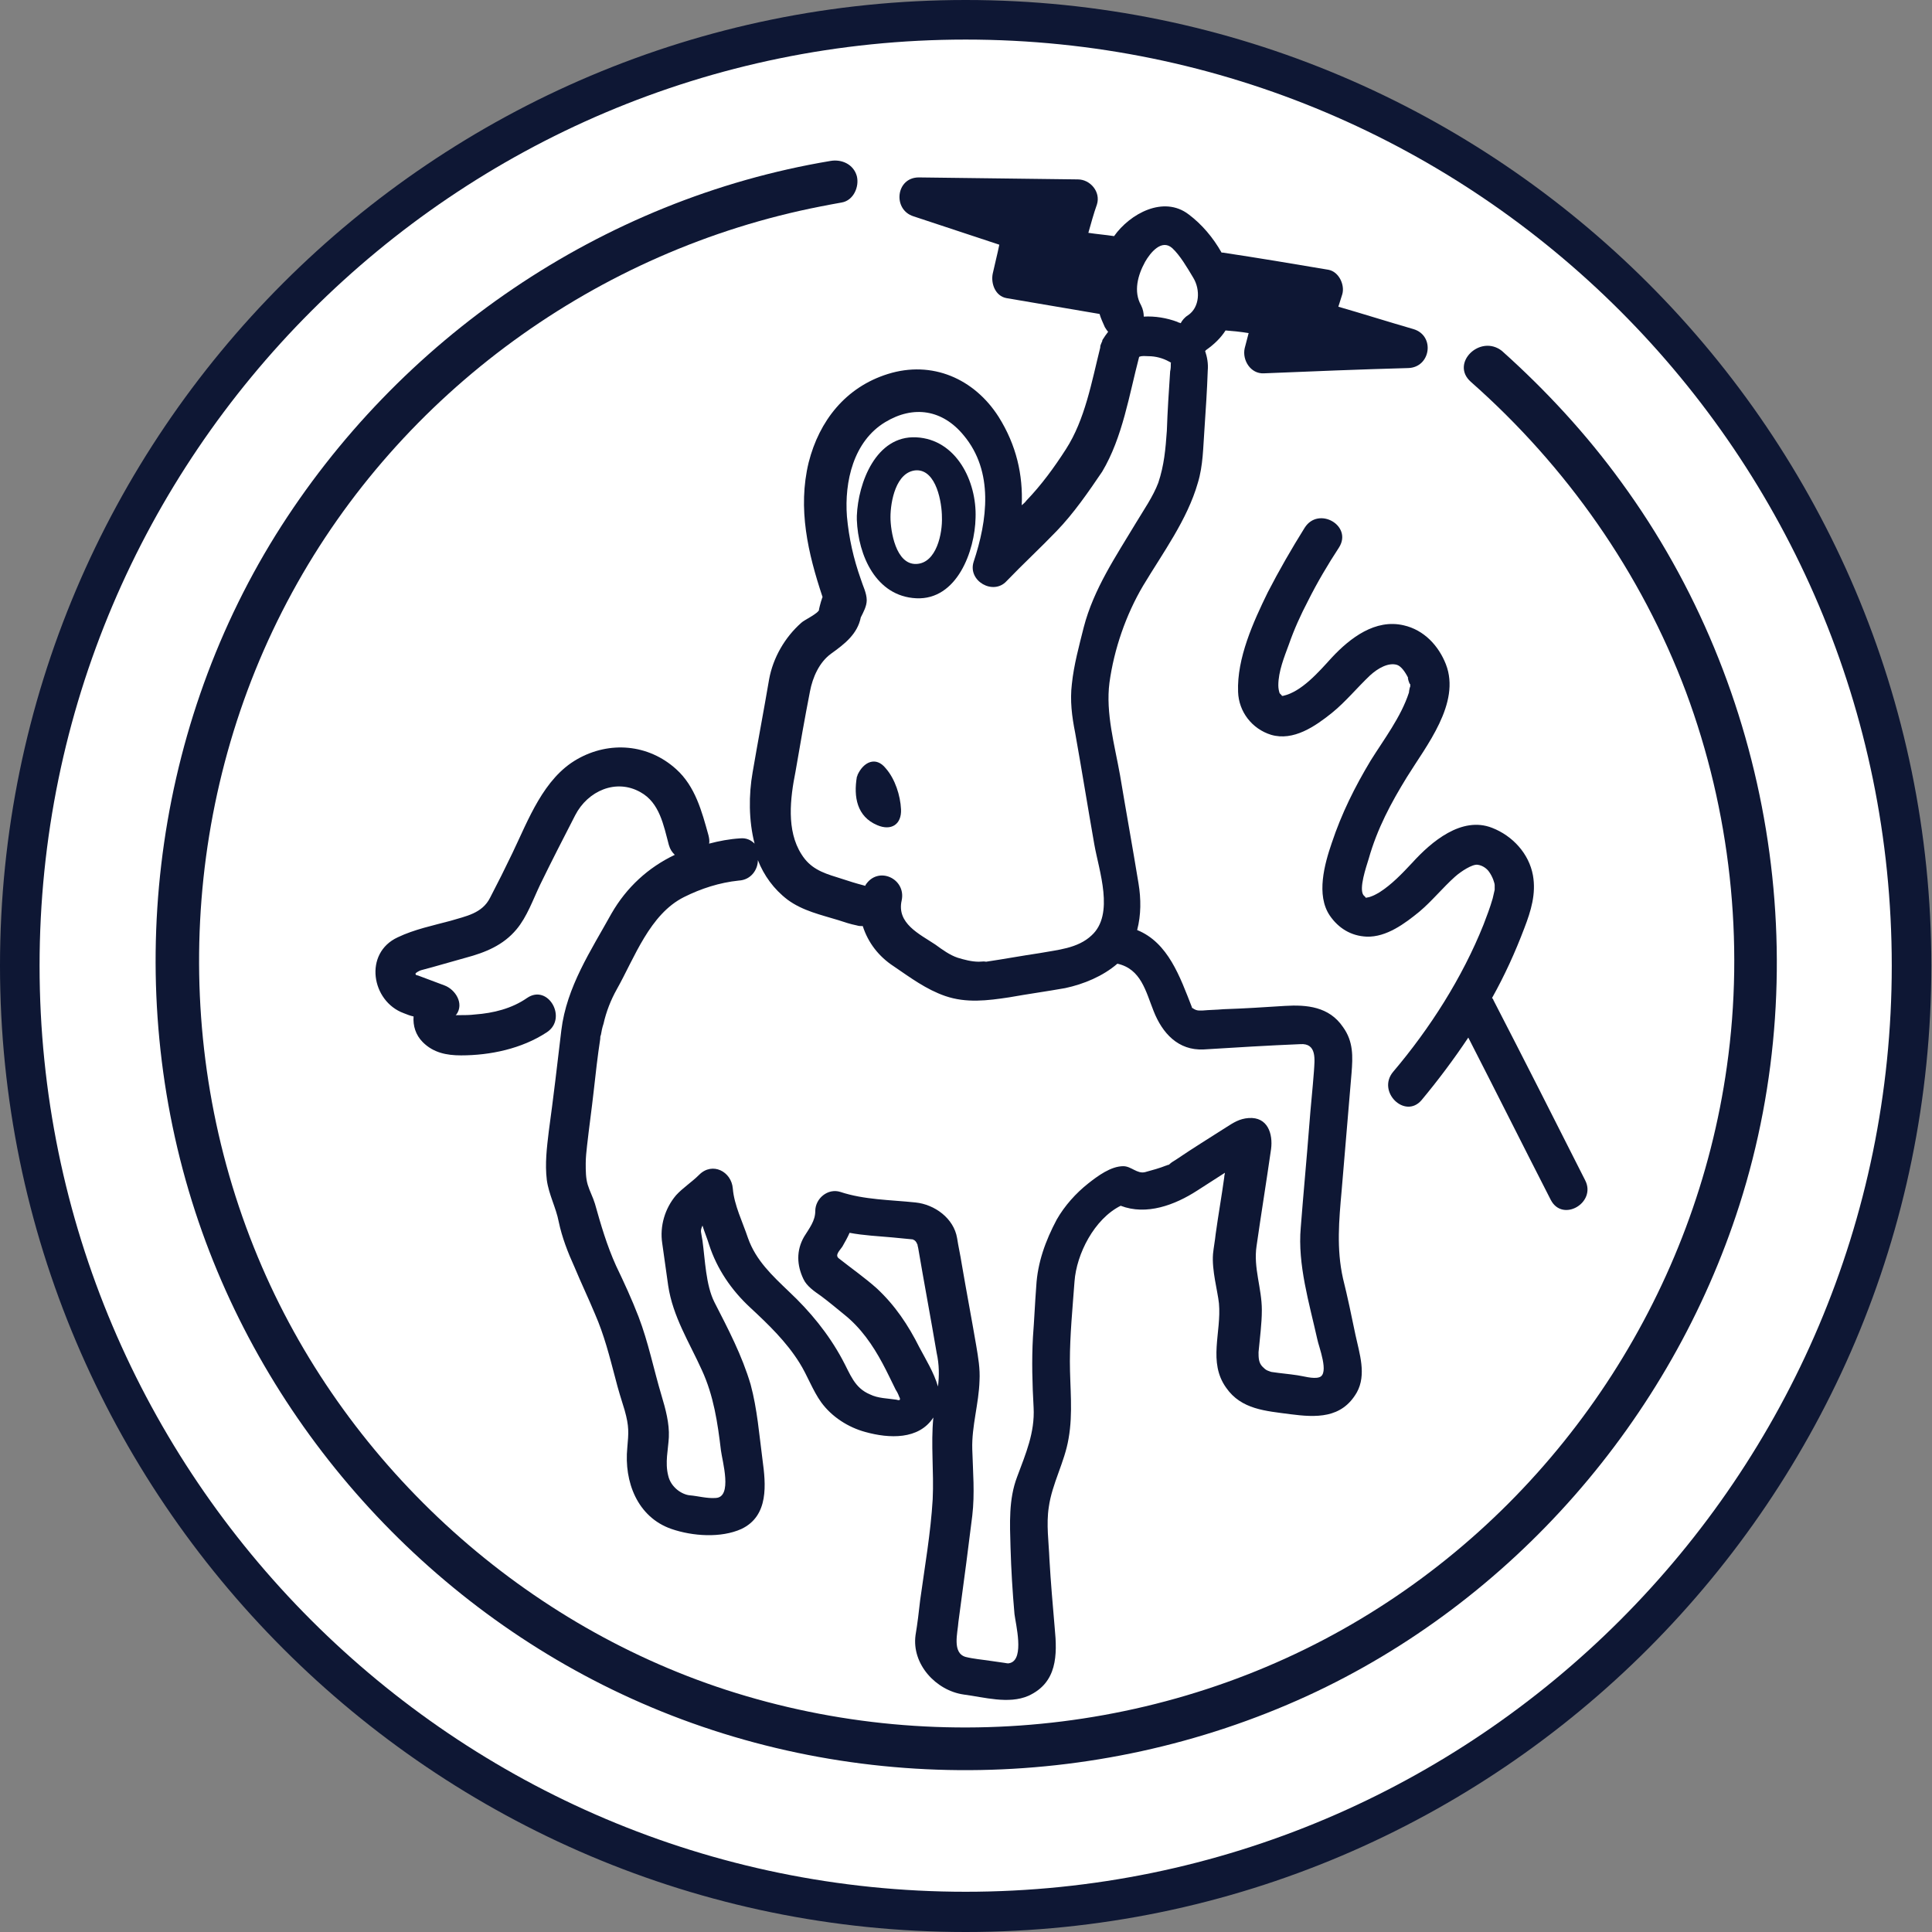 <?xml version="1.0" encoding="utf-8"?>
<!-- Generator: Adobe Illustrator 19.0.1, SVG Export Plug-In . SVG Version: 6.00 Build 0)  -->
<!DOCTYPE svg PUBLIC "-//W3C//DTD SVG 1.1//EN" "http://www.w3.org/Graphics/SVG/1.1/DTD/svg11.dtd">
<svg version="1.1" id="レイヤー_1" xmlns="http://www.w3.org/2000/svg" xmlns:xlink="http://www.w3.org/1999/xlink" x="0px"
	 y="0px" viewBox="0 0 292.9 292.9" enable-background="new 0 0 292.9 292.9" xml:space="preserve">
<rect x="0" y="0" width="292.9" height="292.9" fill="#808080" stroke="none"/>
<circle fill="#FFFFFF" cx="146.4" cy="146.4" r="143.4"/>
<g id="XMLID_1_">
	<path id="XMLID_18_" fill="#0E1734" d="M223,57.9c14.5,12.8,25.8,28.9,32.6,47c6.7,18,8.9,37.8,6.2,56.8
		c-4.7,33.5-24.2,63.8-52.7,82c-29.2,18.7-66,23.2-99,12.5c-31.7-10.3-58.2-34.8-71-65.6c-13.5-32.4-11.6-70,5.2-100.8
		c16.5-30.3,46.3-51.9,80.1-58.5c1-0.2,2.1-0.4,3.2-0.6c1.8-0.3,2.7-2.4,2.3-4c-0.5-1.8-2.3-2.6-4-2.3
		c-34.7,5.8-65.5,26.9-84.1,56.7c-18.9,30.4-23.3,68.6-12.2,102.6c10.6,32.5,35,59.7,66.1,73.8c32.4,14.7,70.2,14.4,102.5-0.4
		c31.1-14.3,55.1-41.9,65.5-74.4c11.8-36.9,4.9-78.4-17.9-109.6c-5.3-7.3-11.4-13.9-18.1-19.9C224.4,50.6,219.8,55.1,223,57.9
		L223,57.9z"/>
	<g id="XMLID_2_">
		<path id="XMLID_17_" fill="#0E1734" d="M130,117.5C130,117.5,130,117.5,130,117.5c0,0.2-0.1,0.2-0.1,0.3c-0.5,3,0,6,3.1,7.3
			c2.1,0.9,3.7-0.1,3.6-2.4c-0.1-2.1-0.9-4.6-2.3-6.2C132.8,114.6,130.9,115.5,130,117.5z"/>
		<path id="XMLID_13_" fill="#0E1734" d="M213.3,117.8c2.9-4.7,8.2-11.2,5.9-17.1c-1.1-2.8-3.3-5.2-6.4-5.9c-4.3-1-8.1,1.9-10.9,4.9
			c-2,2.2-4.6,5.2-7.4,5.8c0,0-0.1,0-0.1,0c0,0,0,0,0,0c0,0,0,0,0,0c0,0,0,0,0,0c0,0-0.1,0-0.1-0.1c-0.1-0.1-0.2-0.2-0.3-0.3
			c-0.1-0.3-0.2-0.7-0.2-1.2c0-2.1,0.9-4.3,1.6-6.2c0.8-2.3,1.8-4.5,2.9-6.6c1.4-2.8,3-5.5,4.7-8.1c2.1-3.3-3.1-6.3-5.2-3
			c-2,3.2-3.9,6.5-5.6,9.8c-2.2,4.5-4.7,10-4.5,15.1c0.1,3,2.1,5.6,5,6.5c3.4,1,6.7-1.3,9.2-3.3c2.1-1.7,3.8-3.8,5.8-5.7
			c1.2-1.1,2.8-2,4.1-1.6c0.6,0.2,1.2,1,1.7,2c-0.2-0.3,0.2,1.1,0.3,0.9c0,0.2,0,0.3,0,0.5c0-0.4-0.2,0.6-0.2,0.8
			c-1.2,3.7-3.8,7.1-5.8,10.3c-2.4,4-4.4,8-5.9,12.5c-1.1,3.2-2.4,7.9-0.3,11c1.3,1.9,3.2,3.1,5.6,3.2c3,0.1,5.8-2,8-3.8
			c1.9-1.6,3.5-3.6,5.4-5.3c0.9-0.8,2.6-1.9,3.4-1.8c0.8,0.1,1.4,0.6,1.7,1c0.6,0.8,0.9,1.8,0.9,2.1c0,0.1,0,0.6,0,0.7
			c-0.1,0.4-0.2,0.9-0.3,1.3c-0.4,1.4-0.9,2.7-1.4,4c-3.2,8-8.1,15.7-13.7,22.3c-2.5,3,1.8,7.2,4.3,4.3c2.5-3,4.9-6.2,7.1-9.5
			c4.2,8.2,8.3,16.4,12.5,24.6c1.8,3.5,7,0.4,5.2-3c-4.6-9.1-9.2-18.2-13.9-27.3c0-0.1-0.1-0.2-0.2-0.3c1.9-3.4,3.5-6.9,4.9-10.6
			c1-2.6,1.8-5.2,1.3-8c-0.6-3.3-3.1-6-6.2-7.2c-4.6-1.8-9.2,2.1-12.1,5.3c-1.5,1.6-3.1,3.3-5,4.5c-0.7,0.4-0.9,0.5-1.5,0.7
			c-0.1,0-0.4,0.1-0.5,0.1c0,0,0,0,0,0c0,0,0,0,0,0c0,0-0.1,0-0.1-0.1c-0.1-0.1-0.2-0.2-0.3-0.3c0,0,0,0,0,0c-0.7-1,0.4-4.2,0.8-5.5
			C208.8,125.6,210.9,121.7,213.3,117.8z M207.4,135.9c-0.1,0-0.2,0-0.2,0c0,0,0,0,0,0C207.2,135.9,207.3,135.9,207.4,135.9z
			 M206.7,135.6C206.7,135.6,206.8,135.6,206.7,135.6C206.8,135.6,206.7,135.6,206.7,135.6L206.7,135.6z"/>
		<path id="XMLID_6_" fill="#0E1734" d="M166.9,52.2c-0.1,0.2-0.1,0.4-0.1,0.5c-1.3,5.2-2.3,10.9-5.2,15.4c-1.8,2.8-3.7,5.4-6,7.8
			c-0.2,0.3-0.5,0.5-0.7,0.7c0.2-4.6-0.8-9.1-3.5-13.4c-3.7-5.8-10.1-8.6-16.8-6.5c-6.4,2-10.4,7.1-12,13.4
			c-1.7,7-0.1,13.8,2.1,20.4c0,0.1-0.1,0.2-0.1,0.3c-0.1,0.2-0.6,2.1-0.4,1.6c-0.1,0.6-2.3,1.6-2.7,2c-2.5,2.2-4.3,5.3-4.9,8.6
			c-0.8,4.7-1.7,9.4-2.5,14.1c-0.6,3.4-0.6,7.3,0.3,10.8c-0.5-0.5-1.2-0.9-2.2-0.8c-1.6,0.1-3.2,0.4-4.7,0.8c0.1-0.4,0-0.9-0.1-1.3
			c-1-3.6-2-7.4-4.9-10c-4.2-3.8-10.1-4.3-15-1.5c-5.1,2.9-7.4,9.2-9.8,14.2c-1.1,2.3-2.2,4.5-3.4,6.8c-1.2,2.4-3.7,2.8-6,3.5
			c-2.6,0.7-5.5,1.3-8,2.5c-5.2,2.4-4,9.7,0.9,11.5c0.5,0.2,1,0.4,1.5,0.5c-0.1,1.4,0.3,2.8,1.4,3.9c1.6,1.6,3.6,2,5.8,2
			c4.4,0,9.2-1,13-3.5c3.2-2.1,0.2-7.4-3-5.2c-2.3,1.6-5.1,2.3-7.9,2.5c-0.8,0.1-1.6,0.1-2.3,0.1c-0.2,0-0.4,0-0.6,0
			c0,0,0-0.1,0.1-0.1c1.2-1.7-0.2-3.8-1.8-4.4c-1.3-0.5-2.7-1-4-1.5c-0.4-0.1-0.4-0.1-0.4-0.3c0-0.1,0.5-0.4,0.8-0.5
			c2.3-0.6,4.6-1.3,6.8-1.9c3-0.8,5.7-1.9,7.7-4.3c1.6-1.9,2.5-4.5,3.6-6.8c1.7-3.5,3.5-7,5.3-10.5c1.9-3.7,6.2-5.6,9.9-3.5
			c2.9,1.6,3.5,5,4.3,8c0.2,0.7,0.5,1.1,0.9,1.5c-4,1.9-7.3,4.9-9.6,8.9c-3.1,5.6-6.8,11.1-7.6,17.7c-0.6,5.1-1.2,10.2-1.9,15.3
			c-0.3,2.5-0.6,4.9-0.3,7.4c0.3,2.2,1.4,4.2,1.8,6.3c0.5,2.4,1.4,4.7,2.4,6.9c1,2.4,2.1,4.7,3.1,7.1c1.4,3.2,2.2,6.4,3.1,9.8
			c0.4,1.6,0.9,3.2,1.4,4.8c0.7,2.5,0.6,3.4,0.4,5.7c-0.5,5.1,1.5,10.5,6.7,12.3c3.2,1.1,7.5,1.4,10.6,0c4.2-2,3.7-6.8,3.2-10.5
			c-0.5-3.8-0.8-7.7-1.8-11.4c-1.3-4.4-3.4-8.4-5.5-12.5c-1.3-2.6-1.4-6.4-1.8-9.3c-0.2-1.4-0.4-1.4,0-2.3c0.3,1,0.7,1.9,1,2.9
			c1.2,3.7,3.4,6.9,6.2,9.5c2.8,2.6,5.5,5.2,7.5,8.4c1.2,1.9,2,4.2,3.3,6c1.6,2.2,4.1,3.8,6.7,4.5c3.6,1,8.1,1.2,10.3-2.2
			c-0.4,4.1,0.1,8.2-0.1,12.4c-0.3,5.1-1.2,10.2-1.9,15.3c-0.2,1.8-0.4,3.5-0.7,5.3c-0.6,4.4,3.1,8.4,7.3,9c3.1,0.4,6.8,1.5,9.8,0.2
			c4.4-2,4.4-6.2,4-10.3c-0.3-3.5-0.6-6.9-0.8-10.4c-0.1-2.6-0.5-5.3-0.1-7.9c0.5-3.6,2.4-6.8,3-10.4c0.7-3.9,0.2-7.8,0.2-11.7
			c0-4,0.4-8,0.7-12.1c0.3-4.2,3-9.5,7-11.5c3.9,1.5,8.2-0.1,11.6-2.3c1.4-0.9,2.8-1.8,4.2-2.7c0,0.2-0.1,0.4-0.1,0.7
			c-0.4,2.9-0.9,5.7-1.3,8.6c-0.1,1-0.3,2-0.4,3c-0.2,2.5,0.7,5.6,0.9,7.5c0.4,4.4-1.7,8.9,1.1,12.8c2.3,3.3,6,3.5,9.7,4
			c3.9,0.5,7.8,0.7,10.1-3.3c1.5-2.7,0.4-5.9-0.2-8.7c-0.6-2.9-1.2-5.8-1.9-8.6c-1-4.5-0.6-8.8-0.2-13.3c0.5-5.9,1-11.9,1.5-17.8
			c0.2-2.5,0.3-4.8-1.3-7c-2.1-3.1-5.5-3.4-8.8-3.2c-3.1,0.2-6.2,0.4-9.3,0.5c-1.1,0.1-2.1,0.1-3.2,0.2c-0.2,0-0.3,0-0.5,0
			c-0.3,0-0.6-0.1-0.9-0.3c-0.1-0.1-0.2-0.1-0.2-0.1c0,0,0-0.1,0-0.1c-1.8-4.6-3.6-9.8-8.3-11.7c0.6-2.3,0.6-4.7,0.2-7.1
			c-0.9-5.5-1.9-11-2.8-16.4c-0.8-4.5-2.2-9.4-1.6-14c0.7-5.1,2.5-10.3,5.1-14.7c3-5,6.7-10,8.3-15.6c0.8-2.6,0.8-5.4,1-8.1
			c0.2-3,0.4-5.9,0.5-8.9c0.1-1.1-0.1-2.1-0.4-3c0,0,0.1,0,0.1-0.1c1.3-0.9,2.3-1.9,3-3c1.2,0.1,2.3,0.2,3.5,0.4
			c-0.2,0.8-0.4,1.5-0.6,2.3c-0.4,1.8,0.9,3.9,2.9,3.8c7.3-0.3,14.6-0.6,21.9-0.8c3.4-0.1,4.1-4.9,0.8-5.9
			c-3.8-1.1-7.6-2.3-11.4-3.4c0.2-0.6,0.4-1.3,0.6-1.9c0.4-1.4-0.5-3.4-2.1-3.7c-5.3-0.9-10.7-1.8-16-2.6c-0.1,0-0.1,0-0.2,0
			c-1.3-2.3-3-4.3-5-5.8c-3.8-2.9-8.9-0.1-11.3,3.3c-1.3-0.2-2.6-0.3-3.9-0.5c0.4-1.4,0.8-2.9,1.3-4.3c0.6-1.9-1-3.8-2.9-3.8
			c-8-0.1-16.1-0.2-24.1-0.3c-3.5,0-4,4.9-0.8,5.9c4.3,1.4,8.7,2.9,13,4.3c-0.3,1.5-0.7,3-1,4.4c-0.3,1.5,0.4,3.4,2.1,3.7
			c4.7,0.8,9.4,1.6,14.1,2.4c0.2,0.7,0.5,1.3,0.8,2c0.2,0.3,0.3,0.5,0.5,0.7c-0.3,0.4-0.6,0.8-0.9,1.3
			C167.2,51.6,167,51.9,166.9,52.2z M91.3,156.5c0-0.1,0-0.3,0,0.2C91.3,156.6,91.3,156.5,91.3,156.5z M142.2,210.2
			c-0.6-2.1-1.9-4.2-2.8-5.9c-1.7-3.4-3.7-6.4-6.5-9c-1.8-1.6-3.8-3-5.7-4.5c-0.7-0.5,0.1-1.2,0.5-1.8c0.4-0.7,0.8-1.4,1.1-2.1
			c2.1,0.4,4.3,0.5,6.5,0.7c1,0.1,2.1,0.2,3.1,0.3c0,0,0.1,0.1,0.2,0.1c0.3,0.2,0.4,0.5,0.5,0.7c0,0.2,0.1,0.4,0.1,0.5
			c0.9,5.3,1.9,10.6,2.8,15.9C142.4,206.9,142.4,208.6,142.2,210.2z M169.4,146.1c3.6,0.8,4.3,4.2,5.5,7.2c1.3,3.3,3.7,6,7.6,5.8
			c4.9-0.3,9.7-0.6,14.6-0.8c2.6-0.2,2.2,2.4,2.1,4.1c-0.2,2.7-0.5,5.4-0.7,8.1c-0.4,5.2-0.9,10.4-1.3,15.6
			c-0.5,5.6,1.3,11.5,2.5,16.9c0.2,1.1,1.9,5.3,0.3,5.8c-0.9,0.3-2.5-0.2-3.3-0.3c-1.3-0.2-2.6-0.3-3.9-0.5c-0.1,0-0.3-0.1-0.6-0.2
			c-0.3-0.1-0.6-0.4-0.8-0.6c-0.6-0.6-0.6-1.4-0.6-2.2c0.2-2.2,0.5-4.3,0.5-6.4c0-3.3-1.3-6.4-0.8-9.7c0.7-4.9,1.5-9.8,2.2-14.7
			c0.3-2.3-0.5-4.9-3.4-4.7c-1.4,0.1-2.3,0.7-3.4,1.4c-2.5,1.6-5.1,3.2-7.6,4.9c-0.3,0.2-0.7,0.4-1,0.7c-0.1,0.1-0.1,0.1-0.2,0.1
			c-0.1,0-0.2,0.1-0.3,0.1c-1,0.4-2.1,0.7-3.2,1c-1.2,0.3-2.1-0.9-3.3-0.9c-1.9,0-3.9,1.5-5.3,2.6c-1.9,1.5-3.6,3.4-4.8,5.5
			c-1.7,3.2-2.9,6.5-3.1,10.1c-0.2,2.6-0.3,5.1-0.5,7.7c-0.2,3.6-0.1,7.1,0.1,10.7c0.2,3.8-1.2,7-2.5,10.5c-1.3,3.4-1.1,7.1-1,10.7
			c0.1,3.4,0.3,6.7,0.6,10.1c0.2,1.6,1.5,6.7-0.6,7.4c-0.4,0.1-0.3,0.1-0.9,0c-0.7-0.1-1.4-0.2-2.1-0.3c-1.3-0.2-2.6-0.3-3.8-0.6
			c-2.1-0.6-1.2-3.7-1.1-5.3c0.4-3,0.8-6,1.2-9c0.3-2.4,0.6-4.8,0.9-7.1c0.4-3.4,0.1-6.7,0-10.1c-0.1-3.5,1-6.9,1.1-10.4
			c0.1-1.8-0.2-3.5-0.5-5.3c-0.7-4.1-1.5-8.3-2.2-12.4c-0.2-1.3-0.5-2.6-0.7-3.9c-0.5-3-3.4-5.1-6.3-5.4c-3.8-0.4-7.8-0.4-11.4-1.6
			c-1.9-0.6-3.8,1-3.8,2.9c0,1.5-0.9,2.6-1.7,3.9c-1.2,2.1-1.1,4.3-0.1,6.4c0.5,1.1,1.7,1.9,2.7,2.6c1.2,0.9,2.4,1.9,3.5,2.8
			c2.5,2,4.3,4.6,5.8,7.4c0.7,1.3,1.3,2.6,2,4c0.2,0.3,0.4,0.7,0.5,1c0.4,0.7-0.1,0.6-0.4,0.5c-1.3-0.2-2.8-0.2-4-0.8
			c-2.4-1-3-3.1-4.2-5.3c-2.1-3.9-4.9-7.3-8.1-10.3c-2.5-2.4-5-4.7-6.2-8.1c-0.8-2.4-2.1-5-2.3-7.5c-0.2-2.6-3.1-4.1-5.1-2.1
			c-1.1,1.1-2.5,2-3.5,3.1c-1.7,2-2.5,4.7-2.1,7.3c0.3,2.1,0.6,4.3,0.9,6.4c0.7,4.7,3.2,8.6,5.1,12.8c1.8,3.9,2.4,8,2.9,12.2
			c0.2,1.6,1.8,7.1-0.8,7.2c-1.3,0.1-2.7-0.3-3.9-0.4c-1.2-0.1-2.9-1.2-3.3-3c-0.5-2,0-3.9,0.1-5.8c0.1-2.1-0.5-4.3-1.1-6.3
			c-1.2-4-2-8.1-3.5-12c-1-2.6-2.2-5.2-3.4-7.7c-1.4-3.1-2.3-6.2-3.2-9.4c-0.3-1-0.8-1.9-1.1-2.9c-0.3-1-0.3-2.1-0.3-3.2
			c0-0.9,0.1-1.8,0.2-2.7c0.3-2.7,0.7-5.5,1-8.2c0.3-2.7,0.6-5.4,1-8c0-0.2,0-0.4,0.1-0.6c0.1-0.6,0.2-1.1,0.4-1.7
			c0.4-1.8,1.1-3.6,2-5.2c2.7-4.8,5-11.4,10.2-14c2.6-1.3,5.4-2.2,8.3-2.5c1.9-0.1,2.9-1.7,2.9-3.1c0.9,2.3,2.4,4.4,4.5,6
			c2.3,1.7,5.1,2.3,7.7,3.1c0.9,0.3,1.8,0.6,2.8,0.8c0.3,0.1,0.6,0.1,0.9,0.1c0.8,2.5,2.4,4.6,4.7,6.1c2.5,1.7,4.9,3.5,7.8,4.5
			c3.2,1.1,6.4,0.7,9.7,0.2c2.8-0.5,5.7-0.9,8.5-1.4C164.3,149.2,167.2,148,169.4,146.1z M173.6,39.7c0.8-1.4,2.5-3.5,4.1-2.1
			c1.2,1.1,2.3,3,3.2,4.5c1.1,1.8,1,4.5-0.8,5.7c-0.5,0.3-0.9,0.8-1.1,1.2c-0.2-0.1-0.4-0.1-0.5-0.2c-1.6-0.6-3.4-0.9-5.1-0.8
			c0-0.5-0.1-1.1-0.4-1.7C171.8,44.2,172.5,41.7,173.6,39.7z M172.7,54.1c0.5-0.2,0.9-0.1,1.4-0.1c1.1,0,2.2,0.3,3.1,0.8
			c0.5,0.3,0.3,0.1,0.3,0.3c0,0.4,0,0.8-0.1,1.2c-0.2,3-0.4,6-0.5,9c-0.2,2.8-0.4,5.2-1.3,7.9c-0.8,2.1-2.2,4.1-3.4,6.1
			c-3,5-6.4,10-7.9,15.8c-0.7,2.8-1.5,5.7-1.8,8.6c-0.3,2.5,0,4.9,0.5,7.4c1,5.6,1.9,11.2,2.9,16.9c0.7,4,3.1,10.6-0.4,13.8
			c-2.1,2-5.2,2.2-7.9,2.7c-2.7,0.4-5.4,0.9-8.1,1.3c-0.1,0-0.2,0-0.3,0c0.9-0.1-0.8,0-0.8,0c-1.1,0-2.2-0.3-3.2-0.6
			c-1.2-0.4-2.3-1.2-3.4-2c-2.4-1.6-5.9-3.2-5.1-6.7c0.7-3.3-3.6-5.3-5.5-2.3c0,0,0,0.1,0,0.1c0,0,0,0,0,0c-0.4-0.1-0.7-0.2-1.1-0.3
			c-1.1-0.3-2.2-0.7-3.2-1c-2.3-0.7-4.1-1.4-5.4-3.5c-2.3-3.6-1.7-8.5-0.9-12.5c0.7-4.1,1.4-8.1,2.2-12.2c0.4-2.1,1.4-4.4,3.2-5.7
			c2.1-1.5,4-3,4.5-5.5c0.4-0.8,0.9-1.7,0.9-2.6c0-1.1-0.6-2.2-0.9-3.2c-1.1-3.1-1.8-6.2-2.1-9.5c-0.4-5.3,1-11.4,5.8-14.3
			c4.3-2.6,8.7-1.9,11.9,2c4.6,5.5,3.6,12.9,1.5,19.2c-0.9,2.9,3,5.1,5,2.9c2.5-2.6,5.1-5,7.6-7.6c2.6-2.7,4.8-5.9,6.9-9
			C170.2,66.3,171.2,59.8,172.7,54.1z"/>
		<path id="XMLID_3_" fill="#0E1734" d="M138.9,66.3c-6.1-0.3-8.8,6.9-9,11.9c0,0.1,0,0.2,0,0.3c0,0.1,0,0.2,0,0.3
			c0.2,5.4,2.9,11.6,9,11.9c6.2,0.3,8.9-7.2,9-12.2C148.1,73,145,66.6,138.9,66.3z M138.9,85.5c-3.1,0.1-3.9-5-3.9-7.1
			c0-2.3,0.8-6.9,3.9-7.1c3.1-0.1,3.9,5,3.9,7.1C142.9,80.8,142,85.4,138.9,85.5z"/>
	</g>
</g>
<path fill="#0E1734" d="M146.4,292.9C65.7,292.9,0,227.2,0,146.4S65.7,0,146.4,0c80.7,0,146.4,65.7,146.4,146.4
	S227.2,292.9,146.4,292.9z M146.4,6C69,6,6,69,6,146.4s63,140.4,140.4,140.4s140.4-63,140.4-140.4S223.9,6,146.4,6z"/>
</svg>
